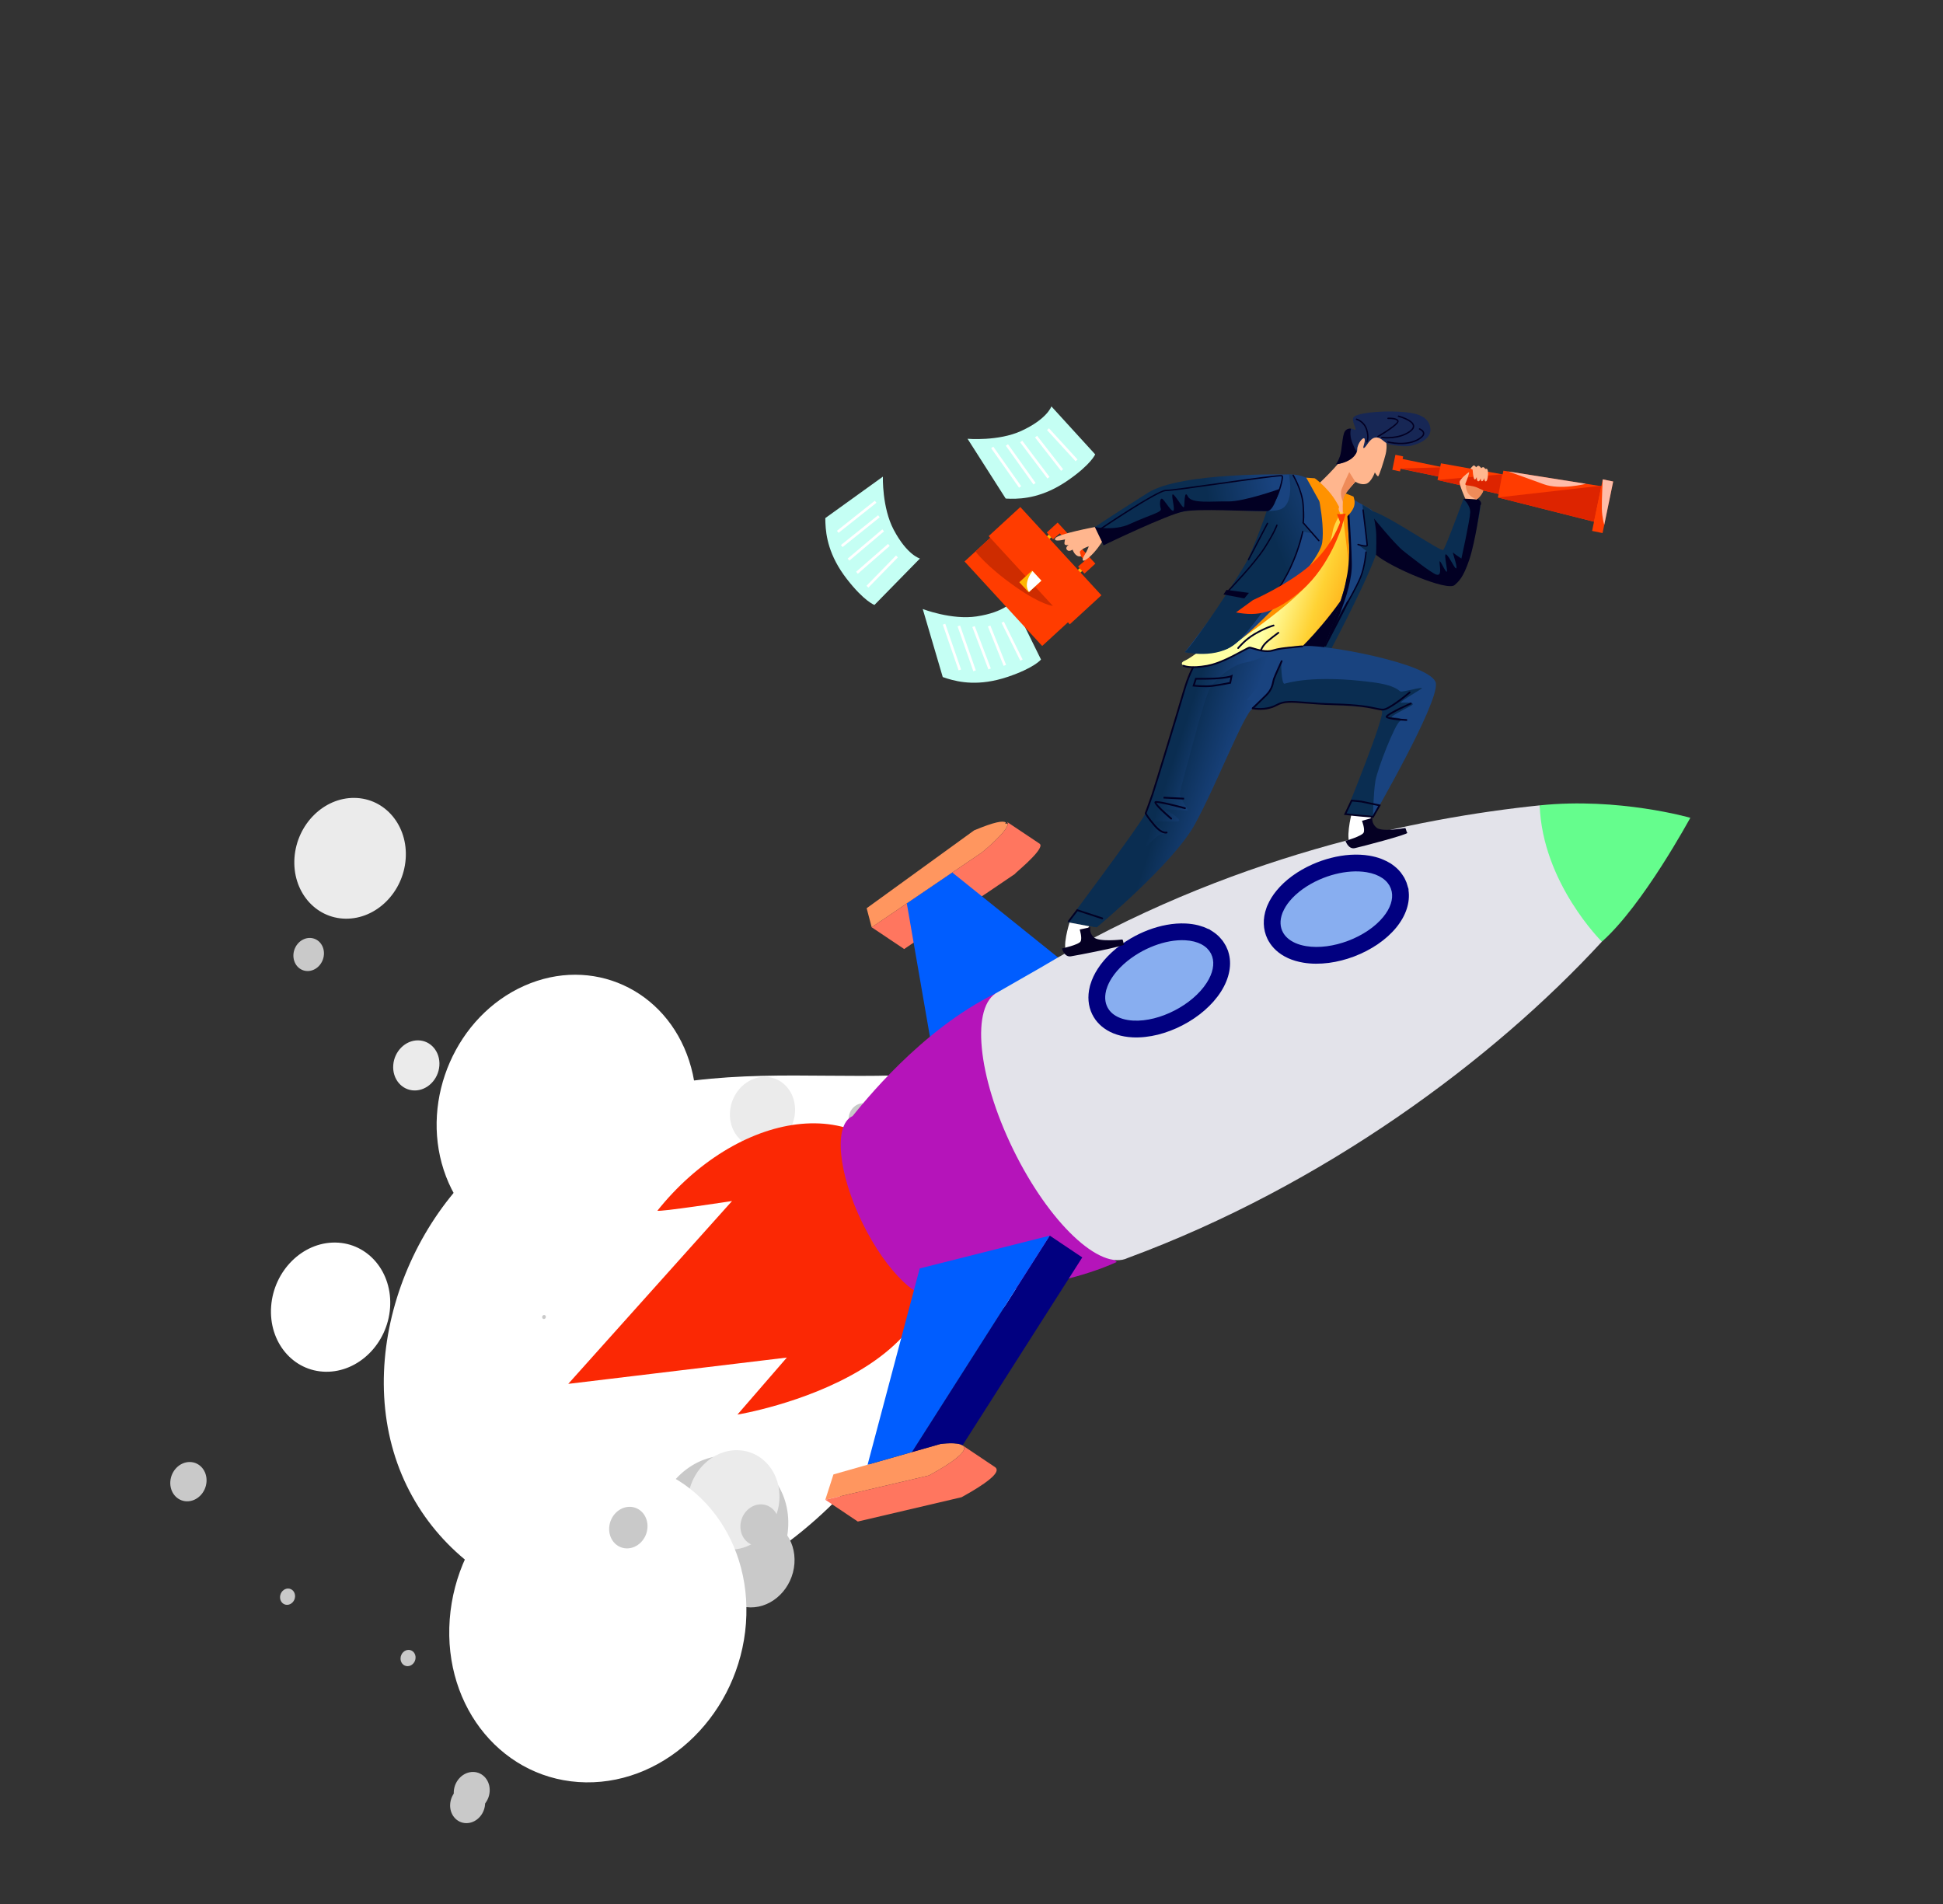 <svg width="604" height="592" viewBox="0 0 604 592" fill="none" xmlns="http://www.w3.org/2000/svg">
<rect x="0" y="0" width="604" height="592" fill="#333333" stroke="none"/>
<path d="M363.136 373.5L345.641 319.808C278.158 349.841 236.047 319.126 169.711 348.649C132.579 365.175 110.141 413.938 122.91 453.121C135.679 492.308 180.495 511.858 217.625 495.333C286.622 464.627 279.687 410.637 363.136 373.5Z" fill="white"/>
<path d="M244.983 475.238C245.903 462.855 237.406 452.69 226.008 452.533C214.611 452.378 204.626 462.293 203.708 474.676C202.788 487.059 211.283 497.227 222.682 497.381C234.081 497.535 244.065 487.621 244.983 475.238Z" fill="#C9C9C9"/>
<path d="M121.255 406.622C122.078 395.53 114.469 386.428 104.262 386.287C94.053 386.149 85.111 395.027 84.287 406.117C83.464 417.209 91.074 426.315 101.281 426.453C111.491 426.59 120.432 417.714 121.255 406.622Z" fill="white"/>
<path d="M152.216 556.998C152.464 553.654 150.17 550.91 147.092 550.867C144.015 550.826 141.319 553.502 141.071 556.845C140.823 560.188 143.116 562.934 146.194 562.975C149.271 563.018 151.967 560.341 152.216 556.998Z" fill="#C9C9C9"/>
<path d="M200.7 334.997C196.731 322.818 184.161 317.11 172.622 322.245C161.085 327.382 154.947 341.414 158.913 353.593C162.884 365.771 175.451 371.48 186.992 366.342C198.532 361.206 204.668 347.175 200.7 334.997Z" fill="#C9C9C9"/>
<path d="M150.784 560.966C151.026 557.713 148.794 555.042 145.799 555.001C142.805 554.961 140.182 557.565 139.94 560.819C139.699 564.072 141.931 566.743 144.925 566.784C147.92 566.825 150.543 564.22 150.784 560.966Z" fill="#C9C9C9"/>
<path d="M126.107 267.065C126.877 256.695 119.764 248.184 110.22 248.054C100.675 247.924 92.315 256.223 91.545 266.593C90.777 276.963 97.89 285.474 107.433 285.603C116.977 285.733 125.339 277.433 126.107 267.065Z" fill="#EBEBEB"/>
<path d="M100.448 294.736C99.595 292.118 96.892 290.89 94.411 291.994C91.93 293.098 90.611 296.116 91.464 298.734C92.317 301.353 95.02 302.579 97.5 301.475C99.981 300.371 101.302 297.354 100.448 294.736Z" fill="#C9C9C9"/>
<path d="M246.955 486.105C247.519 478.494 242.299 472.246 235.293 472.149C228.288 472.056 222.152 478.149 221.586 485.758C221.022 493.371 226.245 499.618 233.25 499.715C240.257 499.809 246.392 493.717 246.955 486.105Z" fill="#C9C9C9"/>
<path d="M136.581 331.314C136.899 327.013 133.949 323.481 129.989 323.428C126.03 323.374 122.563 326.817 122.244 331.119C121.923 335.42 124.875 338.95 128.834 339.005C132.793 339.059 136.263 335.616 136.581 331.314Z" fill="#EBEBEB"/>
<path d="M221.278 520.539C222.096 509.518 214.537 500.469 204.394 500.334C194.251 500.196 185.368 509.017 184.55 520.038C183.729 531.057 191.292 540.102 201.434 540.243C211.581 540.381 220.466 531.559 221.278 520.539Z" fill="#C9C9C9"/>
<path d="M129.178 515.485C129.282 514.086 128.323 512.938 127.035 512.921C125.748 512.903 124.62 514.022 124.517 515.421C124.413 516.821 125.372 517.968 126.659 517.986C127.947 518.003 129.074 516.883 129.178 515.485Z" fill="#C9C9C9"/>
<path d="M64.195 460.699C64.445 457.325 62.131 454.555 59.024 454.513C55.919 454.471 53.199 457.171 52.949 460.546C52.697 463.921 55.013 466.691 58.118 466.734C61.224 466.775 63.944 464.073 64.195 460.699Z" fill="#C9C9C9"/>
<path d="M91.719 496.414C91.823 495.016 90.864 493.868 89.576 493.85C88.289 493.833 87.161 494.952 87.058 496.351C86.954 497.75 87.913 498.898 89.201 498.916C90.488 498.933 91.615 497.813 91.719 496.414Z" fill="#C9C9C9"/>
<path d="M179.537 336.262C179.994 330.082 175.756 325.006 170.062 324.929C164.368 324.852 159.388 329.799 158.929 335.981C158.473 342.169 162.713 347.242 168.404 347.32C174.097 347.394 179.078 342.444 179.537 336.262Z" fill="#C9C9C9"/>
<path d="M253.18 351.518C253.18 351.517 253.179 351.516 253.178 351.516C253.177 351.516 253.176 351.517 253.176 351.518C253.176 351.519 253.177 351.52 253.178 351.52C253.179 351.52 253.18 351.519 253.18 351.518Z" fill="#C9C9C9"/>
<path d="M242.265 466.485C242.898 457.952 237.045 450.951 229.192 450.841C221.339 450.735 214.461 457.564 213.828 466.094C213.195 474.625 219.046 481.631 226.9 481.736C234.752 481.844 241.631 475.016 242.265 466.485Z" fill="#EBEBEB"/>
<path d="M231.886 504.701C233.936 477.072 214.982 454.39 189.552 454.047C164.124 453.702 141.849 475.817 139.799 503.448C137.749 531.076 156.705 553.752 182.13 554.1C207.561 554.447 229.836 532.326 231.886 504.701Z" fill="white"/>
<path d="M247.133 345.88C247.583 339.817 243.424 334.841 237.845 334.765C232.264 334.689 227.376 339.541 226.926 345.604C226.477 351.667 230.636 356.642 236.215 356.718C241.795 356.794 246.684 351.941 247.133 345.88Z" fill="#EBEBEB"/>
<path d="M214.224 329.756C206.979 307.524 184.027 297.096 162.959 306.471C141.893 315.849 130.686 341.477 137.93 363.71C145.178 385.943 168.128 396.362 189.193 386.986C210.261 377.612 221.471 351.99 214.224 329.756Z" fill="white"/>
<path d="M272.202 347.613C272.388 345.098 270.663 343.034 268.348 343.002C266.034 342.971 264.006 344.984 263.82 347.499C263.632 350.013 265.358 352.077 267.673 352.11C269.988 352.141 272.016 350.128 272.202 347.613Z" fill="#C9C9C9"/>
<path d="M242.076 474.219C242.341 470.651 239.893 467.722 236.607 467.677C233.323 467.633 230.446 470.488 230.181 474.057C229.916 477.628 232.365 480.557 235.649 480.602C238.934 480.646 241.811 477.788 242.076 474.219Z" fill="#C9C9C9"/>
<path d="M169.688 409.437C169.714 409.091 169.476 408.807 169.158 408.803C168.839 408.798 168.56 409.075 168.535 409.421C168.509 409.767 168.746 410.051 169.065 410.056C169.383 410.06 169.662 409.783 169.688 409.437Z" fill="#C9C9C9"/>
<path d="M201.269 474.986C201.534 471.418 199.086 468.488 195.801 468.443C192.516 468.4 189.639 471.255 189.375 474.824C189.109 478.394 191.558 481.323 194.842 481.369C198.127 481.413 201.004 478.554 201.269 474.986Z" fill="#C9C9C9"/>
<path d="M285.024 370.318C268.883 337.224 228.598 345.99 204.369 376.371C204.621 376.888 227.556 373.383 227.556 373.383L176.644 430.22L244.596 422.043L229.239 439.774C229.239 439.774 312.263 426.166 285.024 370.318Z" fill="#FB2804"/>
<path d="M296.036 271.253L305.246 264.996C305.642 264.677 313.116 258.552 313.284 256.167C313.294 256.042 312.914 256.102 312.878 255.999C312.871 255.981 312.506 256.138 312.496 256.118L312.49 256.106C312.445 256.014 312.738 255.764 312.648 255.694C311.804 255.09 309.287 255.44 302.814 258.144L269.407 282.355L270.97 288.274L270.972 288.273L281.89 280.858L296.036 271.253Z" fill="#FF965F"/>
<path d="M306.224 277.979L315.513 271.684L315.505 271.667C315.434 271.521 323.281 265.253 323.447 262.898C323.466 262.613 323.342 262.399 323.119 262.252L313.011 255.494C313.019 255.498 313.011 255.508 313.018 255.512C313.112 255.582 313.176 255.666 313.221 255.759C313.232 255.781 313.234 255.801 313.241 255.82C313.279 255.925 313.3 256.035 313.292 256.164C313.124 258.545 305.651 264.669 305.257 264.988L305.261 264.991L270.97 288.27L281.07 295.039L306.156 278.005L306.224 277.979Z" fill="#FF765F"/>
<path d="M332.187 300.305L296.038 271.251L281.891 280.858L284.006 293.045L290.096 328.18L290.4 329.917L334.266 301.976L332.187 300.305Z" fill="#005DFF"/>
<path d="M324.799 369.89C314.87 355.742 305.461 337.341 308.12 319.526C308.559 316.579 309.241 313.757 310.138 311.073C310.225 310.299 310.332 309.533 310.463 308.775C309.948 308.758 309.625 308.754 309.625 308.754C286.104 320.226 268.015 343.351 265.004 346.999C264.973 347.011 264.935 347.016 264.904 347.031C259.11 349.857 260.527 364.686 268.07 380.151C275.611 395.611 286.422 405.856 292.216 403.03C292.216 403.03 325.789 402.092 347.155 392.327C344.479 389.84 342.023 387.113 339.706 384.256C334.058 380.566 329.006 375.886 324.799 369.89Z" fill="#B514BA"/>
<path d="M299.72 450.304C299.734 450.113 299.684 449.951 299.61 449.799C299.59 449.758 299.566 449.716 299.54 449.679C299.463 449.561 299.36 449.456 299.234 449.362C299.223 449.356 299.213 449.347 299.204 449.342C297.595 448.22 292.708 448.858 292.397 448.896L283.461 451.44L269.699 455.356L259.086 458.372L256.557 466.252L288.803 458.691C296.962 454.205 299.624 451.691 299.72 450.304Z" fill="#FF965F"/>
<path d="M478.627 250.373C440.79 254.283 381.438 266.146 323.487 300.816L310.258 308.396C301.702 312.569 303.795 334.46 314.933 357.295C326.068 380.126 342.029 395.251 350.584 391.078C411.618 368.524 464.178 329.458 497.961 292.747C497.961 292.747 478.398 251.916 478.627 250.373Z" fill="#E3E3EA"/>
<path d="M478.627 250.374C479.475 274.506 497.959 292.744 497.961 292.747C510.797 281.378 525.362 254.342 525.456 254.24C525.456 254.24 503.168 247.814 478.627 250.374Z" fill="#65FD8D"/>
<path d="M437.852 276.788L437.852 276.377L437.643 275.744C437.606 275.593 437.561 275.438 437.505 275.262C437.427 274.962 437.341 274.668 437.241 274.401C437.16 274.18 437.068 273.964 436.877 273.573C436.862 273.54 436.669 273.137 436.669 273.137L436.451 272.721C436.293 272.446 436.112 272.18 435.904 271.897C435.754 271.663 435.598 271.433 435.403 271.192C434.672 270.287 433.794 269.475 432.791 268.773L432.117 268.309L431.979 268.261C431.908 268.219 431.834 268.177 431.749 268.129C431.525 267.993 431.3 267.861 431.094 267.756C430.826 267.615 430.54 267.488 430.094 267.299C429.864 267.19 429.634 267.089 429.387 266.998C428.235 266.563 426.985 266.232 425.668 266.012C423.797 265.7 421.792 265.614 419.704 265.745C417.764 265.875 415.761 266.197 413.767 266.707C411.82 267.201 409.889 267.872 408.025 268.695C403.405 270.743 399.52 273.583 396.8 276.908C395.625 278.342 394.688 279.862 394.066 281.322C393.986 281.49 393.912 281.656 393.84 281.832L393.695 282.24C392.482 285.576 392.592 288.994 394.005 291.892C394.114 292.116 394.232 292.341 394.357 292.554C394.962 293.613 395.741 294.585 396.672 295.439C398.822 297.405 401.678 298.697 405.158 299.277C406.427 299.489 407.757 299.597 409.106 299.6C410.39 299.606 411.733 299.521 413.094 299.343C414.404 299.174 415.735 298.913 417.042 298.579C418.338 298.251 419.641 297.84 420.916 297.358C426.289 295.323 430.949 292.132 434.031 288.365C437.053 284.669 438.395 280.581 437.852 276.788Z" fill="#010080"/>
<path d="M432.638 277.205C432.637 277.198 432.633 277.194 432.63 277.184C432.598 277.027 432.541 276.879 432.502 276.724C432.452 276.554 432.416 276.382 432.353 276.215C432.288 276.045 432.201 275.887 432.122 275.724C432.055 275.586 432.001 275.441 431.925 275.304C431.834 275.146 431.718 275.003 431.616 274.856C431.528 274.727 431.45 274.595 431.35 274.472C430.912 273.929 430.375 273.433 429.74 272.998C429.737 272.997 429.735 272.996 429.73 272.993C429.551 272.871 429.351 272.765 429.159 272.653C429.006 272.564 428.869 272.468 428.707 272.388C428.512 272.287 428.287 272.197 428.073 272.105C427.898 272.029 427.737 271.947 427.554 271.875C426.731 271.565 425.813 271.322 424.811 271.154C423.297 270.903 421.696 270.841 420.049 270.949C418.404 271.056 416.717 271.335 415.05 271.759C413.379 272.184 411.724 272.759 410.135 273.463C406.435 275.101 403.105 277.439 400.837 280.208C399.932 281.314 399.272 282.413 398.812 283.486C398.772 283.573 398.723 283.662 398.689 283.75C398.667 283.807 398.652 283.862 398.632 283.916C397.791 286.153 397.898 288.246 398.882 289.964C399.22 290.554 399.657 291.096 400.195 291.588C401.536 292.816 403.492 293.711 406.008 294.132C407.016 294.301 408.062 294.382 409.135 294.387C410.211 294.392 411.31 294.319 412.419 294.174C413.529 294.028 414.651 293.809 415.765 293.527C416.877 293.242 417.985 292.889 419.072 292.482C423.412 290.842 427.399 288.24 429.997 285.062C432.268 282.288 433.096 279.536 432.638 277.205Z" fill="#88AEF0"/>
<path d="M381.842 295.941L381.714 295.516C381.714 295.516 381.522 295.076 381.455 294.922C381.367 294.698 381.272 294.472 381.107 294.134L381.082 294.083C380.938 293.803 380.775 293.529 380.559 293.203C380.421 292.972 380.274 292.742 380.097 292.501C379.916 292.256 379.713 292.024 379.468 291.755C379.291 291.542 379.107 291.332 378.903 291.132C378.155 290.396 377.292 289.746 376.337 289.197L375.975 288.923L375.46 288.742C375.307 288.672 375.127 288.595 374.905 288.498C374.693 288.398 374.482 288.303 374.183 288.19C373.933 288.098 373.66 288.012 373.165 287.866C372.938 287.787 372.711 287.715 372.443 287.65C371.256 287.355 369.978 287.168 368.629 287.1C366.72 287.005 364.718 287.145 362.687 287.52C360.76 287.869 358.808 288.422 356.893 289.152C355.017 289.866 353.179 290.752 351.419 291.784C347.066 294.345 343.534 297.611 341.208 301.234C340.204 302.79 339.451 304.415 338.997 305.944C338.936 306.112 338.882 306.284 338.837 306.448L338.774 306.725C338.011 309.782 338.269 312.752 339.516 315.308C339.814 315.919 340.169 316.507 340.572 317.057C341.3 318.045 342.186 318.916 343.203 319.651C345.564 321.359 348.551 322.316 352.075 322.498C353.345 322.559 354.682 322.516 356.041 322.361C357.332 322.217 358.653 321.98 359.971 321.655C361.237 321.333 362.533 320.923 363.802 320.441C365.048 319.968 366.291 319.411 367.505 318.785C372.612 316.153 376.874 312.446 379.506 308.345C382.219 304.127 383.036 299.684 381.842 295.941Z" fill="#010080"/>
<path d="M376.843 297.422C376.843 297.414 376.84 297.408 376.837 297.403C376.789 297.248 376.715 297.11 376.654 296.957C376.587 296.792 376.53 296.628 376.45 296.467C376.367 296.308 376.262 296.159 376.164 296.007C376.081 295.877 376.011 295.74 375.918 295.613C375.811 295.471 375.681 295.339 375.559 295.204C375.457 295.089 375.366 294.964 375.253 294.852C374.756 294.365 374.164 293.937 373.486 293.575C373.482 293.575 373.48 293.57 373.476 293.57C373.283 293.47 373.071 293.387 372.869 293.298C372.708 293.228 372.557 293.148 372.391 293.085C372.179 293.006 371.947 292.944 371.724 292.876C371.543 292.825 371.374 292.757 371.182 292.709C370.328 292.494 369.393 292.358 368.376 292.307C366.843 292.231 365.242 292.355 363.622 292.648C361.999 292.942 360.36 293.413 358.748 294.026C357.137 294.641 355.559 295.397 354.063 296.279C350.574 298.332 347.53 301.036 345.598 304.05C344.825 305.251 344.294 306.416 343.962 307.535C343.934 307.627 343.896 307.723 343.868 307.815C343.855 307.871 343.848 307.928 343.836 307.986C343.255 310.303 343.6 312.368 344.772 313.964C345.176 314.51 345.673 315 346.263 315.427C347.737 316.493 349.783 317.159 352.333 317.288L352.334 317.287C353.351 317.341 354.403 317.3 355.468 317.182C356.536 317.062 357.618 316.865 358.706 316.594C359.789 316.323 360.879 315.975 361.952 315.569C363.027 315.158 364.085 314.682 365.117 314.15C369.242 312.025 372.906 308.982 375.122 305.528C377.058 302.513 377.566 299.685 376.843 297.422Z" fill="#88AEF0"/>
<path d="M299.19 449.316L299.211 449.33L336.432 390.907L326.331 384.135L283.459 451.442L292.396 448.896C292.706 448.854 297.596 448.217 299.207 449.338L299.207 449.336C299.199 449.33 299.199 449.323 299.19 449.316Z" fill="#010080"/>
<path d="M285.901 394.335L269.697 455.352L283.458 451.44L326.334 384.138L285.901 394.335Z" fill="#005DFF"/>
<path d="M309.819 457.075C309.85 456.647 309.645 456.322 309.289 456.083L299.21 449.329L299.192 449.316C299.197 449.322 299.2 449.332 299.207 449.334C299.218 449.342 299.224 449.353 299.235 449.361C299.361 449.457 299.463 449.561 299.54 449.679C299.569 449.718 299.592 449.757 299.611 449.797C299.685 449.948 299.735 450.11 299.722 450.304C299.624 451.686 296.964 454.201 288.802 458.689L256.556 466.249L266.655 473.021L298.901 465.461C307.061 460.972 309.722 458.46 309.819 457.075Z" fill="#FF765F"/>
<path d="M300.772 136.405C300.772 136.405 310.33 137.242 317.457 133.971C325.567 130.249 326.833 126.338 326.833 126.338L340.449 141.258C340.449 141.258 339.187 144.366 331.905 149.388C324.274 154.649 317.996 155.104 314.183 155.052C313.199 155.038 312.629 154.991 312.629 154.991L300.772 136.405Z" fill="#C5FFF4"/>
<path d="M317.119 151.384L308.441 139.095L317.119 151.384Z" fill="#004E15"/>
<path d="M316.785 151.619L308.108 139.329L308.774 138.859L317.451 151.147L316.785 151.619Z" fill="white"/>
<path d="M321.601 150.381L313.008 138.333L321.601 150.381Z" fill="#004E15"/>
<path d="M321.268 150.618L312.675 138.57L313.34 138.097L321.934 150.144L321.268 150.618Z" fill="white"/>
<path d="M325.926 148.519L317.451 137.252L325.926 148.519Z" fill="#004E15"/>
<path d="M325.6 148.764L317.125 137.499L317.778 137.007L326.252 148.272L325.6 148.764Z" fill="white"/>
<path d="M330.164 146.129L322.066 135.736L330.164 146.129Z" fill="#004E15"/>
<path d="M329.841 146.38L321.743 135.988L322.387 135.486L330.485 145.878L329.841 146.38Z" fill="white"/>
<path d="M334.666 143.125L325.786 133.428L334.666 143.125Z" fill="#004E15"/>
<path d="M334.366 143.4L325.485 133.703L326.086 133.151L334.967 142.848L334.366 143.4Z" fill="white"/>
<path d="M286.844 189.332C286.844 189.332 295.791 192.795 303.547 191.637C312.372 190.319 314.677 186.913 314.677 186.913L323.603 205.034C323.603 205.034 321.526 207.669 313.135 210.465C304.342 213.396 298.183 212.085 294.536 210.974C293.594 210.686 293.06 210.484 293.06 210.484L286.844 189.332Z" fill="#C5FFF4"/>
<path d="M298.377 208.267L293.462 194.048L298.377 208.267Z" fill="#004E15"/>
<path d="M297.991 208.4L293.076 194.181L293.847 193.916L298.762 208.133L297.991 208.4Z" fill="white"/>
<path d="M302.962 208.551L298.061 194.589L302.962 208.551Z" fill="#004E15"/>
<path d="M302.575 208.687L297.674 194.724L298.446 194.454L303.347 208.417L302.575 208.687Z" fill="white"/>
<path d="M307.634 207.965L302.629 194.787L307.634 207.965Z" fill="#004E15"/>
<path d="M307.251 208.11L302.247 194.932L303.01 194.643L308.015 207.82L307.251 208.11Z" fill="white"/>
<path d="M312.368 206.85L307.482 194.614L312.368 206.85Z" fill="#004E15"/>
<path d="M311.989 207.002L307.103 194.765L307.861 194.463L312.748 206.699L311.989 207.002Z" fill="white"/>
<path d="M317.529 205.217L311.698 193.433L317.529 205.217Z" fill="#004E15"/>
<path d="M317.165 205.398L311.333 193.613L312.064 193.25L317.896 205.035L317.165 205.398Z" fill="white"/>
<path d="M274.454 148.179C274.454 148.179 274.154 157.77 277.82 164.701C281.99 172.59 285.968 173.634 285.968 173.634L271.834 188.066C271.834 188.066 268.66 186.98 263.238 179.991C257.557 172.667 256.75 166.423 256.589 162.614C256.547 161.63 256.561 161.06 256.561 161.06L274.454 148.179Z" fill="#C5FFF4"/>
<path d="M260.417 165.339L272.199 155.987L260.417 165.339Z" fill="#004E15"/>
<path d="M260.162 165.019L271.945 155.667L272.452 156.305L260.669 165.658L260.162 165.019Z" fill="white"/>
<path d="M261.668 169.758L273.215 160.503L261.668 169.758Z" fill="#004E15"/>
<path d="M261.413 169.44L272.959 160.184L273.469 160.823L261.922 170.078L261.413 169.44Z" fill="white"/>
<path d="M263.77 173.973L274.542 164.88L263.77 173.973Z" fill="#004E15"/>
<path d="M263.507 173.66L274.279 164.569L274.807 165.192L264.035 174.283L263.507 173.66Z" fill="white"/>
<path d="M266.393 178.068L276.317 169.401L266.393 178.068Z" fill="#004E15"/>
<path d="M266.125 177.761L276.047 169.094L276.585 169.708L266.663 178.377L266.125 177.761Z" fill="white"/>
<path d="M269.646 182.396L278.83 172.986L269.646 182.396Z" fill="#004E15"/>
<path d="M269.355 182.112L278.537 172.702L279.123 173.271L269.939 182.682L269.355 182.112Z" fill="white"/>
<path d="M375.486 199.599C375.486 199.599 369.016 212.055 366.737 221.765C364.459 231.473 359.628 248.579 353.219 257.69C346.809 266.802 332.97 286.1 332.071 286.428C331.172 286.757 340.966 288.281 340.966 288.281C340.966 288.281 364.67 268.549 371.393 256.341C378.115 244.134 386.608 222.002 389.428 220.192C392.248 218.382 398.787 218.522 402.425 213.663C407.122 207.388 405.019 197.727 405.019 197.727C405.019 197.727 378.64 196.268 375.486 199.599Z" fill="url(#paint0_linear_145_10307)"/>
<path d="M395.356 202.923C395.356 202.923 390.996 205.301 387.02 205.987C383.043 206.673 378.009 210.954 376.136 213.947C374.262 216.94 367.413 244.2 366.799 246.169C366.186 248.136 370.18 252.072 368.958 252C367.736 251.929 361 251.323 362.395 251.884C363.789 252.444 367.894 255.102 366.147 255.351C364.399 255.6 358.035 254.968 358.9 255.84C359.764 256.711 363.714 259.648 361.277 259.343C358.84 259.038 348.939 271.95 345.483 276.87C342.028 281.789 340.966 288.281 340.966 288.281L331.806 286.652C331.806 286.652 354.314 256.605 356.137 252.829C357.959 249.054 366.287 221.096 367.952 215.136C369.929 208.056 371.678 204.958 371.678 204.958C371.678 204.958 386.382 199.48 390.251 200.208C394.12 200.936 395.356 202.923 395.356 202.923Z" fill="url(#paint1_linear_145_10307)"/>
<path d="M327.974 165.992L327.187 165.135L324.875 167.259L325.662 168.117L327.974 165.992Z" fill="#FFB600"/>
<path d="M336.557 177.359L335.77 176.502L334.338 177.819L335.125 178.675L336.557 177.359Z" fill="#FFB600"/>
<path d="M323.973 200.824L299.833 174.552L316.623 159.124L340.763 185.394L323.973 200.824Z" fill="#FF3C00"/>
<path d="M332.548 194.093L307.34 166.66L317.173 157.625L342.38 185.058L332.548 194.093Z" fill="#FF3C00"/>
<path d="M303.235 171.426C303.235 171.426 306.507 176.011 315.811 182.517C323.734 188.057 327.295 188.377 327.295 188.377L307.835 167.199L303.235 171.426Z" fill="#CE2C00"/>
<path d="M319.764 184.149L316.869 180.997L320.821 177.365L323.717 180.517L319.764 184.149Z" fill="#FFB600"/>
<path d="M320.975 177.532C320.975 177.532 319.7 179.039 319.294 180.975C318.888 182.91 319.906 184.019 319.906 184.019L323.718 180.517L320.975 177.532Z" fill="white"/>
<path d="M340.504 175.216L328.778 162.456L325.406 165.555L327.337 167.657L329.428 165.817L337.221 174.299L335.13 176.139L337.13 178.315L340.504 175.216Z" fill="#FF3C00"/>
<path d="M325.892 169.054L333.687 177.535L334.285 176.984L326.491 168.503L325.892 169.054Z" fill="#FF3C00"/>
<path d="M404.024 201.399L419.397 181.412L411.64 201.578L404.024 201.399Z" fill="#020023"/>
<path d="M404.825 200.941C404.825 200.941 415.284 190.925 422.906 177.019C430.528 163.113 422.272 157.49 421.728 156.898C418.003 152.853 399.683 146.883 397.714 148.705C392.964 153.099 397.546 168.838 392.7 181.762C389.371 190.64 370.985 204.292 368.405 205.339C364.173 207.057 373.604 210.588 387.918 201.53C389.47 200.548 390.054 202.482 394.184 202.438C395.508 202.424 396.974 201.947 398.098 201.652C401.47 200.767 404.825 200.941 404.825 200.941Z" fill="url(#paint2_linear_145_10307)"/>
<path d="M417.404 159.89L419.364 175.786L418.819 155.736L417.404 159.89Z" fill="#FF9100"/>
<path d="M385.829 198.623C385.829 198.623 400.155 188.788 406.085 182.145C412.015 175.503 413.96 167.342 414.29 165.187C414.62 163.031 416.541 159.898 416.541 159.898L413.304 156.582L409.097 154.778C409.097 154.778 387.654 195.726 385.829 198.623Z" fill="#FF9100"/>
<path d="M409.428 150.879C409.428 150.879 416.74 144.138 418.01 141.223C419.279 138.309 421.667 132.138 426.698 133.175C431.728 134.212 431.216 139.298 430.744 141.191C430.273 143.084 428.702 148.125 428.376 148.075C428.05 148.024 427.381 146.868 427.381 146.868C427.381 146.868 426.29 150.014 424.601 150.432C422.912 150.85 421.38 149.766 421.38 149.766C421.38 149.766 417.991 153.254 417.678 154.637C417.364 156.019 417.553 159.529 417.553 159.529C417.553 159.529 408.458 156.011 409.428 150.879Z" fill="#FFB68E"/>
<path d="M408.91 149.99C408.91 149.99 411.968 161.859 411.02 168.68C410.072 175.501 386.742 199.896 381.144 201.83C375.547 203.765 368.315 202.74 368.315 202.74C368.315 202.74 384.199 182.754 389.729 171.499C395.259 160.245 394.395 150.324 398.686 148.151C402.978 145.978 408.91 149.99 408.91 149.99Z" fill="#19437F"/>
<path d="M419.094 154.286C419.094 154.286 418.708 165.289 419.732 171.701C420.755 178.113 411.571 201.555 411.571 201.555L413.03 201.371C413.03 201.371 426.41 175.202 427.89 169.828C429.37 164.454 427.574 159.086 425.881 158.222C424.188 157.358 419.094 154.286 419.094 154.286Z" fill="#19437F"/>
<path d="M368.315 202.74C368.315 202.74 378.227 205.15 384.284 199.914C390.342 194.677 401.813 176.901 403.411 171.42C405.009 165.939 404.585 165.184 404.585 165.184L408.174 165.86L405.09 162.503C405.09 162.503 405.964 160.869 405.08 156.802C404.196 152.735 401.98 147.739 401.98 147.739C401.98 147.739 397.475 145.845 395.737 152.517C393.999 159.189 389.59 170.453 387.66 174.321C385.731 178.191 371.315 200.062 368.315 202.74Z" fill="url(#paint3_linear_145_10307)"/>
<path d="M423.522 156.905C423.522 156.905 424.923 167.711 425.053 169.126C425.184 170.542 422.157 169.276 422.157 169.276L424.687 171.243C424.687 171.243 424.231 175.428 423.333 178.437C422.434 181.445 416.384 190.814 416.384 190.814L411.571 201.555L413.948 201.498C413.948 201.498 427.364 176.154 428.595 169.465C429.825 162.775 427.368 159.547 426.625 158.885C425.881 158.222 423.522 156.905 423.522 156.905Z" fill="url(#paint4_linear_145_10307)"/>
<path d="M427.319 171.635C427.319 171.635 448.622 184.855 452.484 181.484C456.345 178.112 460.43 158.835 460.176 157.133C459.922 155.43 458.834 155.238 458.834 155.238L454.914 155.155C454.914 155.155 449.4 170.184 448.659 170.943C447.918 171.701 432.639 160.837 426.625 158.885C426.625 158.885 426.737 171.011 427.319 171.635Z" fill="url(#paint5_linear_145_10307)"/>
<path d="M400.663 147.528C400.663 147.528 367.243 146.629 356.87 153.18C346.497 159.731 340.34 163.847 340.34 163.847L343.055 169.522C343.055 169.522 358.836 160.831 368.029 158.987C377.223 157.144 394.813 160.377 398.637 158.057C402.461 155.736 400.663 147.528 400.663 147.528Z" fill="url(#paint6_linear_145_10307)"/>
<path d="M340.34 163.847C340.34 163.847 346.386 165.096 351.06 162.969C358.133 159.751 361.266 159.298 360.844 158.097C360.383 156.785 360.581 154.283 361.513 155.247C362.445 156.211 364.498 159.676 364.858 158.61C365.218 157.544 363.614 152.543 364.945 153.928C366.275 155.313 367.901 158.509 368.09 157.505C368.278 156.501 368.118 152.003 369.269 154.338C370.421 156.674 376.779 155.771 381.691 155.887C386.602 156.002 397.715 152.024 397.715 152.024C397.715 152.024 396.171 158.9 393.887 158.912C387.071 158.947 373.033 158.09 368.029 158.987C363.026 159.884 343.056 169.522 343.056 169.522L340.34 163.847Z" fill="#020023"/>
<path d="M427.757 172.49C427.757 172.49 427.891 169.826 427.828 166.573C427.774 163.785 427.136 161.206 427.136 161.206C427.136 161.206 433.638 169.221 436.253 171.283C438.867 173.345 444.719 177.958 446.392 178.585C448.064 179.213 447.725 177.091 447.516 175.073C447.309 173.055 448.77 176.885 449.595 177.691C450.419 178.497 448.569 171.808 449.557 172.362C450.546 172.916 452.498 177.513 452.739 176.591C452.979 175.67 451.303 171.339 451.726 171.796C452.149 172.252 454.294 173.642 454.294 173.642C454.294 173.642 456.969 161.552 457.027 159.245C457.085 156.939 454.914 155.155 454.914 155.155C454.914 155.155 458.737 154.379 459.821 155.419C460.905 156.459 460.176 157.133 460.176 157.133C460.176 157.133 458.691 168.162 456.756 173.954C454.821 179.747 453.388 180.782 452.189 181.876C449.943 183.927 432.268 176.384 427.757 172.49Z" fill="#020023"/>
<path d="M342.557 168.479C342.557 168.479 340.794 171.35 338.566 173.258C336.338 175.166 336.11 174.173 337.13 172.555C338.15 170.937 338.441 169.848 338.441 169.848C338.441 169.848 336.679 170.384 335.802 171.318C335.405 171.741 336.289 172.894 335.941 172.954C334.183 173.263 333.422 170.859 333.422 170.859C333.422 170.859 332.485 171.523 331.93 171.143C330.751 170.336 332.237 169.357 332.237 169.357C332.237 169.357 330.77 169.874 330.901 168.732C331.031 167.589 331.137 167.679 331.137 167.679C331.137 167.679 327.353 168.681 328.026 167.354C328.699 166.028 340.34 163.847 340.34 163.847L342.557 168.479Z" fill="#FFB68E"/>
<path d="M419.094 154.286L418.411 154.547C418.411 154.547 419.451 167.753 419.382 171.646C419.273 177.805 418.554 179.485 418.038 182.411C417.894 183.226 416.747 186.797 416.747 186.797L411.637 201.378C411.637 201.378 419.593 186.749 420.192 176.8C420.43 172.852 419.094 154.286 419.094 154.286Z" fill="#020023"/>
<path d="M341.558 165.068L341.317 164.712C342.06 164.209 359.278 152.569 362.256 152.275C362.306 152.269 362.349 152.267 362.391 152.269C363.512 152.307 370.805 151.278 378.527 150.187C390.138 148.548 397.803 147.491 398.55 147.725C398.624 147.749 398.728 147.809 398.788 147.968C399.131 148.882 397.674 153.636 396.698 155.228L396.332 155.003C397.385 153.285 398.694 148.6 398.379 148.106C397.713 147.912 387.108 149.411 378.588 150.614C370.846 151.708 363.533 152.74 362.376 152.699C362.342 152.698 362.306 152.698 362.265 152.703C359.919 152.934 346.587 161.663 341.558 165.068Z" fill="#020023"/>
<path d="M380.329 184.809L386.814 186.032L388.242 184.317L381.283 183.387L380.329 184.809Z" fill="#020023"/>
<path d="M382.039 183.7C381.978 183.706 381.916 183.686 381.869 183.64C381.783 183.558 381.781 183.421 381.864 183.336C381.942 183.254 389.728 175.185 392.894 170.25C396.047 165.336 396.724 163.218 396.73 163.197C396.766 163.083 396.887 163.02 396.999 163.055C397.113 163.09 397.177 163.209 397.142 163.323C397.114 163.411 396.45 165.504 393.255 170.482C390.065 175.453 382.251 183.552 382.172 183.634C382.136 183.672 382.088 183.695 382.039 183.7Z" fill="#020023"/>
<path d="M388.141 174.197C388.101 174.201 388.058 174.194 388.02 174.174C387.914 174.119 387.875 173.99 387.929 173.884L393.813 162.608C393.868 162.502 393.998 162.462 394.103 162.517C394.209 162.572 394.251 162.702 394.195 162.808L388.31 174.082C388.275 174.149 388.21 174.19 388.141 174.197Z" fill="#020023"/>
<path d="M409.993 168.289C409.926 168.295 409.858 168.27 409.81 168.216L404.855 162.562L404.881 162.454C404.884 162.44 405.19 161.109 404.866 156.818C404.54 152.513 401.822 147.895 401.794 147.848C401.733 147.746 401.768 147.615 401.87 147.553C401.97 147.493 402.103 147.526 402.164 147.629C402.192 147.676 404.961 152.381 405.295 156.785C405.578 160.522 405.39 162.041 405.321 162.442L410.133 167.934C410.212 168.023 410.203 168.158 410.114 168.236C410.079 168.267 410.036 168.285 409.993 168.289Z" fill="#020023"/>
<path d="M393.483 189.003C393.431 189.008 393.376 188.994 393.331 188.958C393.237 188.886 393.22 188.75 393.293 188.657C393.34 188.595 398.128 182.404 400.955 176.346C403.781 170.29 404.741 165.265 404.75 165.215C404.772 165.098 404.883 165.021 405.002 165.043C405.119 165.065 405.195 165.178 405.173 165.295C405.164 165.345 404.195 170.423 401.345 176.528C398.497 182.631 393.68 188.858 393.631 188.92C393.594 188.969 393.54 188.998 393.483 189.003Z" fill="#020023"/>
<path d="M424.645 169.94C423.885 170.016 422.552 169.626 422.093 169.482C421.979 169.447 421.916 169.325 421.952 169.212C421.988 169.099 422.107 169.036 422.221 169.072C423.42 169.448 424.649 169.635 424.801 169.464C424.77 168.759 423.534 158.675 423.522 158.574C423.507 158.456 423.591 158.349 423.709 158.334C423.711 158.333 423.712 158.334 423.713 158.333C423.829 158.321 423.934 158.405 423.948 158.521C423.998 158.937 425.199 168.724 425.227 169.45C425.233 169.594 425.173 169.722 425.058 169.809C424.961 169.883 424.818 169.924 424.645 169.94Z" fill="#020023"/>
<path d="M418.701 187.947C418.658 187.951 418.613 187.943 418.572 187.919C418.469 187.86 418.433 187.728 418.493 187.626C418.523 187.576 421.416 182.58 422.745 179.377C424.066 176.191 424.423 171.67 424.427 171.625C424.436 171.506 424.543 171.414 424.657 171.427C424.776 171.436 424.865 171.539 424.856 171.657C424.852 171.704 424.489 176.294 423.142 179.542C421.802 182.772 418.895 187.792 418.866 187.842C418.83 187.904 418.767 187.94 418.701 187.947Z" fill="#020023"/>
<path d="M415.322 144.342C415.322 144.342 418.149 143.947 419.729 142.68C421.309 141.414 421.927 140.595 421.913 139.74C421.883 137.944 423.937 135.426 424.217 136.485C424.496 137.544 423.295 139.553 424.044 139.247C424.792 138.941 425.774 136.108 427.69 136.022C429.606 135.935 430.086 137.711 432.061 138.188C434.198 138.703 437.428 138.883 438.668 138.576C442.785 137.56 445.002 135.554 444.635 133.083C444.07 129.275 440.298 128.259 434.695 127.978C428.889 127.686 421.012 128.394 420.632 129.999C420.252 131.603 422.335 134.119 420.891 133.512C419.447 132.905 418.292 133.466 417.884 134.734C417.032 137.376 417.58 141.744 415.322 144.342Z" fill="#172755"/>
<path d="M408.634 148.677C408.853 148.7 410.668 150.101 412.891 152.579C415.115 155.059 416.293 157.674 416.293 157.674C416.293 157.674 415.895 158.04 416.348 159.018C416.802 159.996 416.542 159.898 416.542 159.898C416.542 159.898 415.727 160.083 415.466 159.695C415.204 159.307 414.667 158.14 414.667 158.14L412.786 159.74C412.786 159.74 410.781 157.112 409.122 154.015C407.849 151.637 406.055 148.506 406.055 148.506L408.634 148.677Z" fill="url(#paint7_linear_145_10307)"/>
<path d="M418.251 153.37L420.733 154.367C420.733 154.367 421.434 155.924 420.887 157.53C420.341 159.135 418.631 160.744 418.61 160.644C418.589 160.545 418.166 158.757 417.954 158.875C417.742 158.994 417.435 159.727 417.435 159.727C417.435 159.727 417.288 155.343 417.602 154.622C417.916 153.902 418.251 153.37 418.251 153.37Z" fill="url(#paint8_linear_145_10307)"/>
<path d="M415.612 159.828L417.098 163.665L418.353 159.679C418.353 159.679 416.543 159.915 415.612 159.828Z" fill="#FF3C00"/>
<path d="M384.223 190.387L389.514 186.541C389.514 186.541 400.161 181.887 407.273 175.73C414.386 169.573 416.781 161.829 416.781 161.829L417.258 163.314C417.258 163.314 413.468 175.914 404.775 183.403C396.082 190.893 390.884 191.642 384.223 190.387Z" fill="#FF3C00"/>
<path d="M421.304 149.752L419.43 146.768C419.43 146.768 417.779 150.181 417.081 152.033C416.384 153.885 417.485 155.994 417.485 155.994C417.485 155.994 417.435 155.013 418.103 153.803C418.772 152.593 421.304 149.752 421.304 149.752Z" fill="#EF8B59"/>
<path d="M421.746 140.508C421.746 140.508 420.487 138.407 420.013 136.475C419.538 134.544 419.971 133.278 419.971 133.278C419.971 133.278 418.319 132.899 417.757 134.819C417.168 136.826 417.093 140.161 416.566 141.733C416.039 143.305 415.323 144.342 415.323 144.342C415.323 144.342 420.471 143.874 421.746 140.508Z" fill="#020023"/>
<path d="M429.532 136.227C429.522 136.225 429.513 136.224 429.508 136.224C429.391 136.208 429.308 136.1 429.323 135.982C429.338 135.866 429.446 135.783 429.563 135.797C429.563 135.797 429.562 135.797 429.568 135.798C429.737 135.818 434.958 136.43 438.322 133.825C438.992 133.305 439.281 132.797 439.181 132.312C438.907 130.976 435.832 129.9 434.669 129.598C434.555 129.568 434.485 129.451 434.515 129.336C434.545 129.22 434.664 129.151 434.778 129.181C434.959 129.229 439.22 130.355 439.604 132.226C439.738 132.885 439.396 133.538 438.585 134.166C435.123 136.847 429.981 136.283 429.532 136.227Z" fill="#020023"/>
<path d="M428.357 135.932C428.276 135.94 428.194 135.9 428.151 135.826C428.091 135.723 428.125 135.592 428.228 135.532C431.676 133.519 434.482 131.43 434.355 130.97C434.186 130.358 432.505 130.217 431.485 130.273C431.367 130.279 431.266 130.188 431.26 130.069C431.253 129.951 431.347 129.848 431.463 129.843C431.768 129.826 434.454 129.712 434.771 130.855C435.069 131.939 430.004 134.993 428.444 135.903C428.417 135.918 428.387 135.929 428.357 135.932Z" fill="#020023"/>
<path d="M424.834 137.563C424.82 137.558 424.808 137.552 424.795 137.544C424.692 137.485 424.656 137.355 424.715 137.252C424.724 137.236 425.388 135.999 424.62 133.577C423.85 131.152 421.637 130.546 421.612 130.537C421.5 130.509 421.429 130.388 421.459 130.274C421.49 130.16 421.608 130.092 421.722 130.122C421.821 130.148 424.19 130.8 425.029 133.447C425.863 136.072 425.12 137.41 425.088 137.465C425.036 137.555 424.928 137.594 424.834 137.563Z" fill="#020023"/>
<path d="M436.888 138.026C434.041 138.307 431.521 137.646 431.365 137.604C431.249 137.573 431.183 137.454 431.213 137.34C431.244 137.224 431.361 137.157 431.476 137.188C431.531 137.203 437.088 138.661 440.923 136.336C441.891 135.749 442.379 135.179 442.337 134.685C442.276 133.987 441.208 133.561 441.198 133.557C441.087 133.514 441.032 133.389 441.076 133.279C441.118 133.169 441.242 133.114 441.354 133.156C441.408 133.177 442.682 133.682 442.765 134.646C442.824 135.324 442.28 136.015 441.146 136.703C439.814 137.51 438.31 137.885 436.888 138.026Z" fill="#020023"/>
<path d="M470.506 152.973L434.188 145.488L434.814 142.45L471.132 149.934L470.506 152.973Z" fill="#FF3C00"/>
<path d="M483.013 157.516L446.863 149.218L447.931 144.037L484.442 150.584L483.013 157.516Z" fill="#FF3C00"/>
<path d="M496.537 162.452L465.635 154.648L467.349 146.33L498.83 151.323L496.537 162.452Z" fill="#FF3C00"/>
<path d="M497.822 150.993L465.635 154.648L495.514 162.193L497.822 150.993Z" fill="#DD2400"/>
<path d="M466.982 147.453L465.855 153.577L446.863 149.218L466.982 147.453Z" fill="#DD2400"/>
<path d="M447.669 145.306L447.085 148.147L435.408 145.653L447.669 145.306Z" fill="#DD2400"/>
<path d="M498.168 165.726L494.923 165.057L498.228 149.023L501.472 149.692L498.168 165.726Z" fill="#FF3C00"/>
<path d="M435.222 146.549L432.817 146.053L433.778 141.39L436.183 141.886L435.222 146.549Z" fill="#FF3C00"/>
<path d="M457.775 145.991C457.775 145.991 457.944 148.646 458.327 148.974C458.71 149.302 459.058 148.306 459.058 148.306C459.058 148.306 459.027 149.606 459.53 149.628C460.033 149.649 460.283 148.677 460.283 148.677C460.283 148.677 460.294 149.737 460.742 149.594C461.19 149.451 461.506 148.555 461.506 148.555C461.506 148.555 461.278 149.408 461.748 149.637C462.218 149.865 462.544 148.609 462.565 147.45C462.585 146.292 462.453 145.811 462.148 145.746C461.842 145.681 461.721 145.823 461.721 145.823C461.721 145.823 461.383 145.147 460.967 145.245C460.552 145.344 460.478 145.572 460.478 145.572C460.478 145.572 459.885 144.668 459.47 144.821C459.055 144.975 458.873 145.283 458.873 145.283C458.873 145.283 458.354 144.505 458.027 144.725C457.699 144.944 457.096 145.681 457.096 145.681L457.775 145.991Z" fill="#FFB68E"/>
<path d="M455.503 155.03C455.503 155.03 453.521 150.589 453.745 149.73C453.97 148.871 456.186 147.011 456.607 146.807C457.027 146.602 455.827 149.697 455.542 150.337C455.257 150.976 456.608 151.209 458.007 151.666C459.864 152.274 460.773 152.51 460.901 152.845C461.03 153.179 459.017 155.267 459.017 155.267L455.503 155.03Z" fill="#FFB68E"/>
<path d="M459.016 155.267C459.016 155.267 457.857 154.955 456.752 153.834C455.648 152.714 455.641 150.862 455.641 150.862C455.641 150.862 457.732 150.938 459.184 151.573C460.637 152.208 461.15 152.497 461.15 152.497C461.15 152.497 460.555 154.314 459.016 155.267Z" fill="#EF8B59"/>
<path d="M435.407 145.653L447.668 145.306L435.407 145.653Z" fill="#DD2400"/>
<g opacity="0.66">
<path d="M468.815 146.563C468.815 146.563 474.696 148.618 479.869 150.531C485.043 152.444 493.028 150.403 493.028 150.403L468.815 146.563Z" fill="url(#paint9_linear_145_10307)"/>
</g>
<g opacity="0.66">
<path d="M498.228 149.023C498.228 149.023 497.895 155.284 497.951 158.131C498.006 160.977 498.697 163.158 498.697 163.158L501.472 149.692L498.228 149.023Z" fill="url(#paint10_linear_145_10307)"/>
</g>
<path d="M404.825 200.941C409.282 199.798 445.419 206.189 446.353 212.42C447.287 218.651 426.814 253.949 426.814 253.949L418.178 253.086C418.178 253.086 421.534 245.623 424.773 236.947C430.005 222.931 430.944 221.137 430.944 221.137C429.224 219.099 387.56 217.686 387.56 217.686C387.56 217.686 399.75 202.242 404.825 200.941Z" fill="#19437F"/>
<path d="M389.429 220.192C388.269 220.024 393.8 217.814 395.344 212.985C396.889 208.157 398.733 205.247 398.422 205.545C398.111 205.843 398.359 212.796 399.307 212.551C400.254 212.306 408.256 209.725 426.511 212.077C434.202 213.067 434.759 214.821 435.435 214.997C436.111 215.173 443.241 213.188 441.823 214.144C440.406 215.101 434.551 218.469 435.538 218.449C436.525 218.43 440.791 218.27 438.54 219.461C436.29 220.653 431.584 223.018 432.808 223.026C434.031 223.034 436.563 223.329 435.106 224.269C433.649 225.208 428.191 238.904 427.547 242.862C426.903 246.821 426.814 253.949 426.814 253.949L418.177 253.086C418.177 253.086 430.879 222.106 429.553 220.951C427.46 219.127 403.125 218.062 399.74 218.387C396.897 218.66 394.203 220.881 389.429 220.192Z" fill="url(#paint11_linear_145_10307)"/>
<path d="M337.413 293.397C337.413 293.397 336.39 292.781 337.028 291.094C337.666 289.406 338.588 287.959 338.588 287.959L332.477 286.805C332.477 286.805 329.858 295.004 331.864 296.268C333.185 297.102 335.366 294.31 337.413 293.397Z" fill="white"/>
<path d="M330.125 294.868C330.125 294.868 330.822 297.616 332.866 297.309C334.909 297.002 349.848 294.091 349.461 293.591C349.074 293.091 349.211 292.047 348.809 292.078C348.408 292.109 341.615 292.895 340.022 291.395C338.429 289.895 338.936 288.27 338.936 288.27L335.639 288.971C335.639 288.971 336.461 291.57 335.926 292.643C335.392 293.715 330.125 294.868 330.125 294.868Z" fill="#050023"/>
<path d="M425.442 259.478C425.442 259.478 424.38 258.929 424.909 257.205C425.438 255.48 426.264 253.976 426.264 253.976L420.092 253.216C420.092 253.216 418.005 261.566 420.087 262.7C421.46 263.448 423.456 260.521 425.442 259.478Z" fill="white"/>
<path d="M418.263 261.413C418.263 261.413 419.135 264.111 421.154 263.674C423.173 263.236 437.894 259.374 437.476 258.9C437.057 258.426 437.128 257.374 436.729 257.431C436.33 257.489 429.603 258.707 427.916 257.313C426.23 255.917 426.631 254.265 426.631 254.265L423.387 255.175C423.387 255.175 424.373 257.717 423.908 258.821C423.443 259.926 418.263 261.413 418.263 261.413Z" fill="#050023"/>
<path d="M367.904 207.26C367.832 207.231 367.792 207.211 367.782 207.206C367.65 207.136 367.599 206.972 367.669 206.84C367.738 206.708 367.903 206.662 368.033 206.726C368.049 206.735 369.932 207.652 375.198 206.726C378.847 206.085 383.26 203.691 385.897 202.26C387.515 201.383 388.184 201.027 388.499 201.046C388.727 201.06 389.117 201.178 389.657 201.34C391.149 201.787 393.648 202.538 395.505 201.968C397.461 201.368 399.367 201.194 400.759 201.068C401.241 201.025 401.672 200.985 402.033 200.936C403.444 200.74 404.798 200.67 404.811 200.67C404.961 200.661 405.087 200.778 405.095 200.926C405.103 201.076 404.989 201.203 404.839 201.21C404.825 201.211 403.493 201.281 402.106 201.473C401.739 201.524 401.3 201.563 400.808 201.607C399.44 201.732 397.565 201.901 395.664 202.485C393.649 203.103 391.052 202.324 389.5 201.859C389.034 201.718 388.631 201.598 388.466 201.587C388.253 201.599 387.187 202.177 386.157 202.736C383.49 204.183 379.028 206.604 375.292 207.26C370.49 208.104 368.407 207.463 367.904 207.26Z" fill="#020023"/>
<path d="M384.792 201.732C384.768 201.722 384.745 201.709 384.724 201.691C384.608 201.598 384.59 201.427 384.684 201.31C384.769 201.205 386.811 198.693 389.803 196.928C393.283 194.876 395.732 194.214 395.835 194.186C395.978 194.148 396.126 194.234 396.165 194.378C396.204 194.523 396.118 194.672 395.974 194.71C395.95 194.716 393.488 195.385 390.078 197.395C387.174 199.108 385.125 201.626 385.105 201.651C385.027 201.746 384.9 201.776 384.792 201.732Z" fill="#020023"/>
<path d="M391.913 202.309C391.783 202.256 391.713 202.109 391.757 201.973C391.771 201.929 392.121 200.894 393.154 199.809C394.162 198.75 397.104 196.586 397.229 196.496C397.348 196.407 397.518 196.434 397.607 196.554C397.696 196.674 397.67 196.843 397.549 196.932C397.519 196.954 394.521 199.158 393.547 200.182C392.603 201.174 392.276 202.133 392.272 202.143C392.224 202.284 392.072 202.362 391.929 202.315C391.924 202.313 391.919 202.311 391.913 202.309Z" fill="#020023"/>
<path d="M370.687 213.391L371.553 210.745L371.753 210.747C371.805 210.748 376.889 210.813 379.544 210.533C382.092 210.263 382.69 209.953 382.714 209.94L383.222 209.666L382.652 212.504L382.477 212.54C382.444 212.546 379.116 213.24 376.772 213.516C374.409 213.795 371.157 213.441 371.019 213.426L370.687 213.391ZM371.945 211.291L371.411 212.921C372.309 213.003 374.838 213.198 376.709 212.977C378.723 212.74 381.478 212.192 382.192 212.046L382.486 210.592C382.019 210.724 381.151 210.907 379.601 211.071C377.215 211.324 372.919 211.299 371.945 211.291Z" fill="#020023"/>
<path d="M361.353 258.907C360.685 258.637 359.801 258.053 358.747 256.837C356.421 254.153 355.908 252.983 355.887 252.935L355.844 252.834L355.884 252.731C355.896 252.703 357.005 249.819 357.965 246.994C358.917 244.192 366.18 220.294 367.692 215.061C369.175 209.932 370.598 207.441 370.659 207.337C370.734 207.208 370.895 207.169 371.029 207.239C371.158 207.314 371.202 207.479 371.127 207.609C371.113 207.634 369.674 210.154 368.213 215.211C366.699 220.447 359.432 244.363 358.478 247.168C357.621 249.69 356.645 252.258 356.432 252.816C356.599 253.138 357.264 254.297 359.157 256.482C361.292 258.95 362.555 258.562 362.569 258.556C362.709 258.511 362.862 258.583 362.913 258.72C362.962 258.859 362.895 259.012 362.758 259.064C362.722 259.078 362.22 259.257 361.353 258.907Z" fill="#020023"/>
<path d="M363.971 254.753C363.945 254.742 363.919 254.728 363.896 254.708C362.36 253.393 358.796 250.244 358.873 249.424C358.885 249.296 358.956 249.187 359.065 249.123C359.766 248.722 365.848 250.297 368.431 250.994C368.573 251.029 368.661 251.182 368.622 251.326C368.583 251.47 368.435 251.555 368.29 251.517C364.516 250.5 360.355 249.542 359.454 249.579C359.793 250.249 362.116 252.47 364.249 254.296C364.362 254.394 364.376 254.565 364.278 254.678C364.2 254.769 364.076 254.795 363.971 254.753Z" fill="#020023"/>
<path d="M361.676 248.241L361.703 247.699L368.09 248.018L368.063 248.56L361.676 248.241Z" fill="#020023"/>
<path d="M332.155 286.641C332.133 286.632 332.112 286.62 332.093 286.605C331.973 286.514 331.95 286.345 332.041 286.226L334.768 282.643L342.74 285.253C342.888 285.291 342.961 285.452 342.914 285.594C342.867 285.737 342.715 285.814 342.573 285.767L334.966 283.278L332.472 286.553C332.396 286.653 332.265 286.686 332.155 286.641Z" fill="#020023"/>
<path d="M389.328 220.443C389.294 220.429 389.261 220.407 389.234 220.379C389.13 220.271 389.133 220.1 389.242 219.996C389.243 219.997 391.225 218.095 393.402 215.944C395.01 214.355 395.317 212.902 395.541 211.84C395.613 211.499 395.682 211.178 395.782 210.898C396.179 209.79 398.096 205.61 398.177 205.432C398.238 205.296 398.406 205.23 398.536 205.299C398.672 205.36 398.731 205.521 398.669 205.658C398.649 205.7 396.681 209.995 396.292 211.082C396.204 211.326 396.143 211.616 396.072 211.952C395.834 213.08 395.506 214.626 393.783 216.329C391.602 218.484 389.617 220.387 389.617 220.387C389.538 220.463 389.423 220.481 389.328 220.443Z" fill="#020023"/>
<path d="M389.327 220.443C389.207 220.394 389.136 220.264 389.165 220.132C389.198 219.985 389.342 219.896 389.488 219.928C389.527 219.937 393.398 220.776 396.747 218.933C399.095 217.638 401.336 217.817 405.804 218.173C408.162 218.361 411.099 218.596 415.009 218.694C422.492 218.882 425.77 219.582 427.728 220.001C428.616 220.191 429.257 220.329 429.903 220.338C431.429 220.36 436.287 216.535 438.03 215.059C438.145 214.963 438.315 214.977 438.412 215.09C438.508 215.205 438.495 215.376 438.381 215.472C437.723 216.028 431.9 220.909 429.893 220.879C429.193 220.868 428.532 220.727 427.614 220.531C425.674 220.116 422.428 219.422 414.996 219.235C411.072 219.136 408.128 218.902 405.762 218.713C401.403 218.365 399.214 218.191 397.009 219.406C393.475 221.353 389.535 220.493 389.369 220.455C389.354 220.452 389.341 220.448 389.327 220.443Z" fill="#020023"/>
<path d="M431.282 223.321C430.765 223.112 430.757 222.925 430.752 222.826C430.721 222.243 433.316 220.767 438.459 218.44C438.597 218.377 438.756 218.44 438.817 218.575C438.878 218.71 438.818 218.873 438.681 218.933C435.398 220.42 431.876 222.209 431.341 222.783C431.886 223.102 434.73 223.431 437.214 223.565C437.359 223.572 437.479 223.701 437.469 223.85C437.461 223.999 437.334 224.114 437.184 224.106C433.543 223.911 431.966 223.597 431.282 223.321Z" fill="#020023"/>
<path d="M417.77 253.312L420.013 248.598L423.204 248.916L429.268 250.196L426.958 254.242L426.777 254.217C426.763 254.216 425.37 254.019 424.155 253.955C422.919 253.889 418.342 253.378 418.147 253.355L417.77 253.312ZM420.338 249.174L418.586 252.858C419.735 252.986 423.167 253.36 424.184 253.415C425.161 253.467 426.246 253.601 426.669 253.655L428.428 250.573L423.122 249.45L420.338 249.174Z" fill="#020023"/>
<path d="M412.142 200.976L411.66 200.729C411.704 200.639 416.18 191.648 418.432 187.552C418.887 186.721 418.912 186.675 419.163 186.804C419.256 186.854 419.317 186.887 419.214 187.184L419.246 187.211C419.228 187.236 419.187 187.307 419.121 187.424C418.806 188.168 417.906 189.897 415.731 194.084C413.94 197.531 412.142 200.976 412.142 200.976Z" fill="#020023"/>
<defs>
<linearGradient id="paint0_linear_145_10307" x1="358.911" y1="241.391" x2="401.658" y2="255.373" gradientUnits="userSpaceOnUse">
<stop offset="0.12" stop-color="#0A2D51"/>
<stop offset="0.3" stop-color="#123868"/>
<stop offset="0.49" stop-color="#19437F"/>
</linearGradient>
<linearGradient id="paint1_linear_145_10307" x1="357.641" y1="244.468" x2="390.29" y2="255.148" gradientUnits="userSpaceOnUse">
<stop offset="0.12" stop-color="#0A2D51"/>
<stop offset="0.3" stop-color="#123868"/>
<stop offset="0.49" stop-color="#19437F"/>
</linearGradient>
<linearGradient id="paint2_linear_145_10307" x1="391.997" y1="182.479" x2="434.046" y2="196.233" gradientUnits="userSpaceOnUse">
<stop offset="0.11" stop-color="#FFFFA4"/>
<stop offset="0.26" stop-color="#FFE96C"/>
<stop offset="0.41" stop-color="#FFD234"/>
<stop offset="0.61" stop-color="#FFB21A"/>
<stop offset="0.8" stop-color="#FF9200"/>
</linearGradient>
<linearGradient id="paint3_linear_145_10307" x1="395.089" y1="185.437" x2="451.663" y2="163.453" gradientUnits="userSpaceOnUse">
<stop offset="0.12" stop-color="#0A2D51"/>
<stop offset="0.3" stop-color="#123868"/>
<stop offset="0.49" stop-color="#19437F"/>
</linearGradient>
<linearGradient id="paint4_linear_145_10307" x1="431.316" y1="187.562" x2="439.72" y2="190.311" gradientUnits="userSpaceOnUse">
<stop offset="0.12" stop-color="#0A2D51"/>
<stop offset="0.56" stop-color="#0A2D51"/>
<stop offset="1" stop-color="#0A2D51"/>
</linearGradient>
<linearGradient id="paint5_linear_145_10307" x1="442.494" y1="170.276" x2="473.744" y2="180.498" gradientUnits="userSpaceOnUse">
<stop offset="0.12" stop-color="#0A2D51"/>
<stop offset="0.56" stop-color="#0A2D51"/>
<stop offset="1" stop-color="#0A2D51"/>
</linearGradient>
<linearGradient id="paint6_linear_145_10307" x1="370.083" y1="165.051" x2="426.567" y2="155.163" gradientUnits="userSpaceOnUse">
<stop offset="0.12" stop-color="#0A2D51"/>
<stop offset="0.3" stop-color="#123868"/>
<stop offset="0.49" stop-color="#19437F"/>
</linearGradient>
<linearGradient id="paint7_linear_145_10307" x1="432.495" y1="160.782" x2="420.409" y2="166.934" gradientUnits="userSpaceOnUse">
<stop offset="0.11" stop-color="#FFFFA4"/>
<stop offset="0.26" stop-color="#FFE96C"/>
<stop offset="0.41" stop-color="#FFD234"/>
<stop offset="0.61" stop-color="#FFB21A"/>
<stop offset="0.8" stop-color="#FF9200"/>
</linearGradient>
<linearGradient id="paint8_linear_145_10307" x1="438.195" y1="163.221" x2="430.285" y2="168.865" gradientUnits="userSpaceOnUse">
<stop offset="0.11" stop-color="#FFFFA4"/>
<stop offset="0.26" stop-color="#FFE96C"/>
<stop offset="0.41" stop-color="#FFD234"/>
<stop offset="0.61" stop-color="#FFB21A"/>
<stop offset="0.8" stop-color="#FF9200"/>
</linearGradient>
<linearGradient id="paint9_linear_145_10307" x1="486.134" y1="158.16" x2="509.14" y2="165.686" gradientUnits="userSpaceOnUse">
<stop offset="0.06" stop-color="white"/>
<stop offset="0.24" stop-color="white"/>
<stop offset="0.43" stop-color="white"/>
<stop offset="0.71" stop-color="white"/>
<stop offset="1" stop-color="white"/>
</linearGradient>
<linearGradient id="paint10_linear_145_10307" x1="513.467" y1="169.765" x2="518.07" y2="171.271" gradientUnits="userSpaceOnUse">
<stop offset="0.06" stop-color="white"/>
<stop offset="0.24" stop-color="white"/>
<stop offset="0.43" stop-color="white"/>
<stop offset="0.71" stop-color="white"/>
<stop offset="1" stop-color="white"/>
</linearGradient>
<linearGradient id="paint11_linear_145_10307" x1="401.445" y1="229.126" x2="447.277" y2="244.117" gradientUnits="userSpaceOnUse">
<stop offset="0.12" stop-color="#0A2D51"/>
<stop offset="0.56" stop-color="#0A2D51"/>
<stop offset="1" stop-color="#0A2D51"/>
</linearGradient>
</defs>
</svg>
